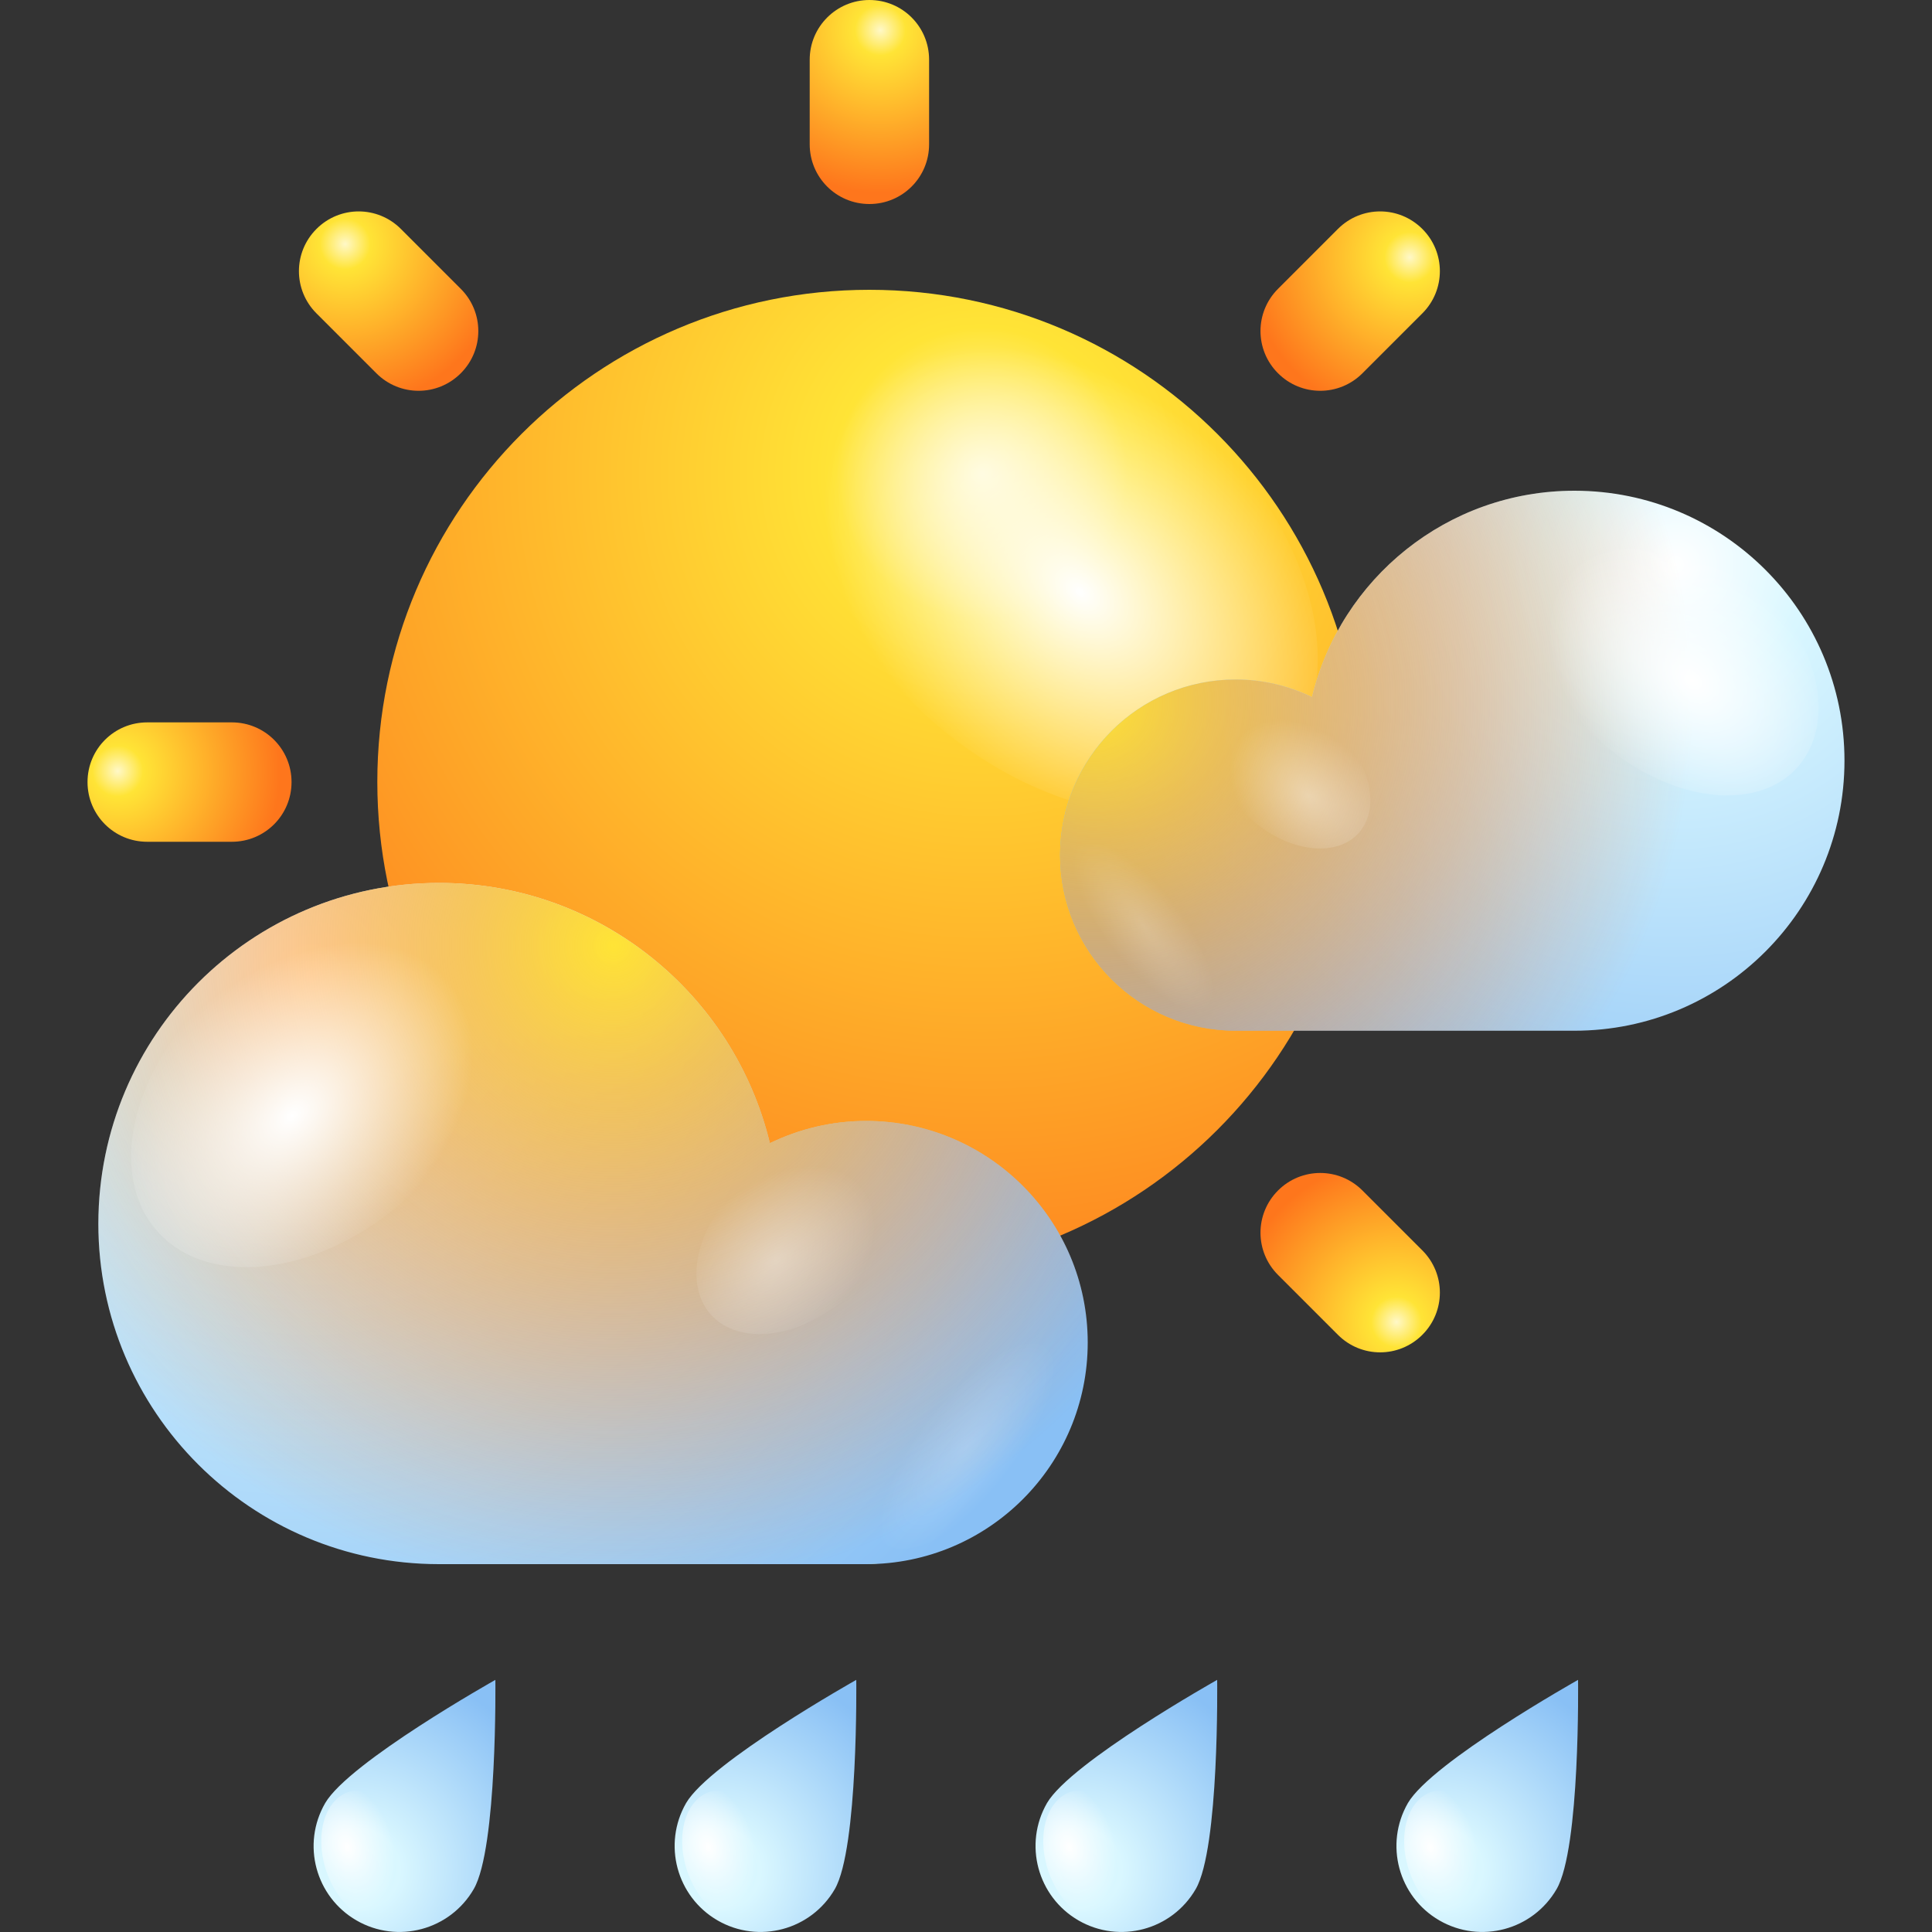 <?xml version="1.0" encoding="utf-8"?>
<!-- Generator: Adobe Illustrator 25.0.0, SVG Export Plug-In . SVG Version: 6.00 Build 0)  -->
<svg version="1.1" id="Слой_1" xmlns="http://www.w3.org/2000/svg" xmlns:xlink="http://www.w3.org/1999/xlink" x="0px" y="0px"
	 viewBox="0 0 100 100" style="enable-background:new 0 0 100 100;" xml:space="preserve">
<rect x="0" y="0" width="100" height="100" fill="#333333" stroke="none"/>
<style type="text/css">
	.st0{fill:url(#SVGID_1_);}
	.st1{fill:url(#SVGID_2_);}
	.st2{opacity:0.4;fill:url(#SVGID_3_);}
	.st3{fill:url(#SVGID_4_);}
	.st4{fill:url(#SVGID_5_);}
	.st5{fill:url(#SVGID_6_);}
	.st6{fill:url(#SVGID_7_);}
	.st7{fill:url(#SVGID_8_);}
	.st8{fill:url(#SVGID_9_);}
	.st9{fill:url(#SVGID_10_);}
	.st10{fill:url(#SVGID_11_);}
	.st11{fill:url(#SVGID_12_);}
	.st12{fill:url(#SVGID_13_);}
	.st13{fill:url(#SVGID_14_);}
	.st14{opacity:0.4;fill:url(#SVGID_15_);}
	.st15{opacity:0.2;fill:url(#SVGID_16_);}
	.st16{fill:url(#SVGID_17_);}
	.st17{fill:url(#SVGID_18_);}
	.st18{fill:url(#SVGID_19_);}
	.st19{opacity:0.4;fill:url(#SVGID_20_);}
	.st20{opacity:0.2;fill:url(#SVGID_21_);}
	.st21{fill:url(#SVGID_22_);}
	.st22{fill:url(#SVGID_23_);}
	.st23{fill:url(#SVGID_24_);}
	.st24{fill:url(#SVGID_25_);}
	.st25{fill:url(#SVGID_26_);}
	.st26{fill:url(#SVGID_27_);}
	.st27{fill:url(#SVGID_28_);}
	.st28{fill:url(#SVGID_29_);}
</style>
<g>
	<g>
		<g>
			
				<radialGradient id="SVGID_1_" cx="-125.155" cy="24.504" r="48.351" gradientTransform="matrix(-1 0 0 1 -74.327 0)" gradientUnits="userSpaceOnUse">
				<stop  offset="0" style="stop-color:#FFF8C7"/>
				<stop  offset="0.156" style="stop-color:#FFE436"/>
				<stop  offset="1" style="stop-color:#FE761C"/>
			</radialGradient>
			<path class="st0" d="M19.53,40.47c0,14.07,11.4,25.47,25.47,25.47c14.07,0,25.47-11.4,25.47-25.47C70.47,26.41,59.07,15,45,15
				C30.94,15,19.53,26.41,19.53,40.47z"/>
			<g>
				
					<radialGradient id="SVGID_2_" cx="1094.981" cy="-1871.328" r="7.258" gradientTransform="matrix(-0.839 1.154 -1.619 -1.313 -2055.049 -3689.997)" gradientUnits="userSpaceOnUse">
					<stop  offset="0" style="stop-color:#FFFFFF"/>
					<stop  offset="1" style="stop-color:#FFFFFF;stop-opacity:0"/>
				</radialGradient>
				<path class="st1" d="M48.88,37.85c-6.49-5.26-9.02-13.27-5.66-17.9c3.36-4.62,11.35-4.1,17.84,1.15
					c6.49,5.26,9.02,13.28,5.66,17.9C63.35,43.63,55.37,43.11,48.88,37.85z"/>
				
					<radialGradient id="SVGID_3_" cx="-2980.667" cy="2924.516" r="7.003" gradientTransform="matrix(-1.172 -1.101 0.222 -0.728 -4110.992 -1097.084)" gradientUnits="userSpaceOnUse">
					<stop  offset="0" style="stop-color:#FFFFFF"/>
					<stop  offset="1" style="stop-color:#FFFFFF;stop-opacity:0"/>
				</radialGradient>
				<path class="st2" d="M22.49,46.1c0.86-2.82,5.23-1.65,9.76,2.61c4.53,4.26,7.51,9.99,6.65,12.81c-0.86,2.82-5.23,1.65-9.76-2.61
					C24.61,54.65,21.63,48.91,22.49,46.1z"/>
			</g>
			<radialGradient id="SVGID_4_" cx="45.565" cy="1.561" r="8.413" gradientUnits="userSpaceOnUse">
				<stop  offset="0" style="stop-color:#FFF8C7"/>
				<stop  offset="0.156" style="stop-color:#FFE436"/>
				<stop  offset="1" style="stop-color:#FE761C"/>
			</radialGradient>
			<path class="st3" d="M48.09,7.47c0,1.71-1.38,3.09-3.09,3.09l0,0c-1.71,0-3.09-1.38-3.09-3.09V3.09C41.91,1.38,43.3,0,45,0l0,0
				c1.71,0,3.09,1.38,3.09,3.09V7.47z"/>
			
				<radialGradient id="SVGID_5_" cx="453.969" cy="-236.061" r="8.413" gradientTransform="matrix(0.707 -0.707 0.707 0.707 -136.198 500.481)" gradientUnits="userSpaceOnUse">
				<stop  offset="0" style="stop-color:#FFF8C7"/>
				<stop  offset="0.156" style="stop-color:#FFE436"/>
				<stop  offset="1" style="stop-color:#FE761C"/>
			</radialGradient>
			<path class="st4" d="M23.85,14.95c1.21,1.21,1.21,3.16,0,4.37l0,0c-1.21,1.21-3.16,1.21-4.37,0l-3.1-3.1
				c-1.21-1.21-1.21-3.16,0-4.37l0,0c1.21-1.21,3.16-1.21,4.37,0L23.85,14.95z"/>
			
				<radialGradient id="SVGID_6_" cx="910.69" cy="-115.488" r="8.413" gradientTransform="matrix(0 -1 1 0 121.577 950.602)" gradientUnits="userSpaceOnUse">
				<stop  offset="0" style="stop-color:#FFF8C7"/>
				<stop  offset="0.156" style="stop-color:#FFE436"/>
				<stop  offset="1" style="stop-color:#FE761C"/>
			</radialGradient>
			<path class="st5" d="M12,37.39c1.71,0,3.09,1.38,3.09,3.09l0,0c0,1.71-1.38,3.09-3.09,3.09H7.62c-1.71,0-3.09-1.38-3.09-3.09l0,0
				c0-1.71,1.38-3.09,3.09-3.09H12z"/>
			
				<radialGradient id="SVGID_7_" cx="1148.475" cy="292.914" r="8.413" gradientTransform="matrix(-0.707 -0.707 0.707 -0.707 622.057 1086.799)" gradientUnits="userSpaceOnUse">
				<stop  offset="0" style="stop-color:#FFF8C7"/>
				<stop  offset="0.156" style="stop-color:#FFE436"/>
				<stop  offset="1" style="stop-color:#FE761C"/>
			</radialGradient>
			<path class="st6" d="M19.48,61.62c1.21-1.21,3.16-1.21,4.37,0l0,0c1.21,1.21,1.21,3.16,0,4.37l-3.1,3.1
				c-1.21,1.21-3.16,1.21-4.37,0l0,0c-1.21-1.21-1.21-3.16,0-4.37L19.48,61.62z"/>
			
				<radialGradient id="SVGID_8_" cx="1027.735" cy="749.638" r="8.414" gradientTransform="matrix(-1 0 0 -1 1072.176 829.025)" gradientUnits="userSpaceOnUse">
				<stop  offset="0" style="stop-color:#FFF8C7"/>
				<stop  offset="0.156" style="stop-color:#FFE436"/>
				<stop  offset="1" style="stop-color:#FE761C"/>
			</radialGradient>
			<path class="st7" d="M41.91,73.48c0-1.71,1.38-3.09,3.09-3.09l0,0c1.71,0,3.09,1.38,3.09,3.09l0,4.38c0,1.71-1.38,3.09-3.09,3.09
				l0,0c-1.71,0-3.09-1.38-3.09-3.09L41.91,73.48z"/>
			
				<radialGradient id="SVGID_9_" cx="619.498" cy="987.424" r="8.413" gradientTransform="matrix(-0.707 0.707 -0.707 -0.707 1208.377 328.548)" gradientUnits="userSpaceOnUse">
				<stop  offset="0" style="stop-color:#FFF8C7"/>
				<stop  offset="0.156" style="stop-color:#FFE436"/>
				<stop  offset="1" style="stop-color:#FE761C"/>
			</radialGradient>
			<path class="st8" d="M66.15,65.99c-1.21-1.21-1.21-3.16,0-4.37l0,0c1.21-1.21,3.16-1.21,4.37,0l3.1,3.1
				c1.21,1.21,1.21,3.16,0,4.37l0,0c-1.21,1.21-3.16,1.21-4.37,0L66.15,65.99z"/>
			
				<radialGradient id="SVGID_10_" cx="162.609" cy="866.688" r="8.412" gradientTransform="matrix(0 1 -1 0 950.606 -121.574)" gradientUnits="userSpaceOnUse">
				<stop  offset="0" style="stop-color:#FFF8C7"/>
				<stop  offset="0.156" style="stop-color:#FFE436"/>
				<stop  offset="1" style="stop-color:#FE761C"/>
			</radialGradient>
			<path class="st9" d="M78,43.56c-1.71,0-3.09-1.38-3.09-3.09l0,0c0-1.71,1.38-3.09,3.09-3.09h4.38c1.71,0,3.09,1.38,3.09,3.09l0,0
				c0,1.71-1.38,3.09-3.09,3.09H78z"/>
			
				<radialGradient id="SVGID_11_" cx="-75.011" cy="458.449" r="8.413" gradientTransform="matrix(0.707 0.707 -0.707 0.707 450.126 -257.775)" gradientUnits="userSpaceOnUse">
				<stop  offset="0" style="stop-color:#FFF8C7"/>
				<stop  offset="0.156" style="stop-color:#FFE436"/>
				<stop  offset="1" style="stop-color:#FE761C"/>
			</radialGradient>
			<path class="st10" d="M70.52,19.32c-1.21,1.21-3.16,1.21-4.37,0l0,0c-1.21-1.21-1.21-3.16,0-4.37l3.1-3.1
				c1.21-1.21,3.16-1.21,4.37,0l0,0c1.21,1.21,1.21,3.16,0,4.37L70.52,19.32z"/>
		</g>
		<g>
			
				<radialGradient id="SVGID_12_" cx="1369.074" cy="50.536" r="43.761" gradientTransform="matrix(-1 0 0 1 1385.188 0)" gradientUnits="userSpaceOnUse">
				<stop  offset="0" style="stop-color:#FFFFFF"/>
				<stop  offset="0.198" style="stop-color:#D9F7FF"/>
				<stop  offset="1" style="stop-color:#89C0F5"/>
			</radialGradient>
			<path class="st11" d="M22.72,45.7c8.3,0,15.26,5.74,17.13,13.47c1.51-0.73,3.19-1.15,4.98-1.15c6.33,0,11.47,5.13,11.47,11.47
				c0,6.33-5.13,11.47-11.47,11.47H22.72c-9.73,0-17.63-7.89-17.63-17.62C5.1,53.59,12.99,45.7,22.72,45.7z"/>
			<radialGradient id="SVGID_13_" cx="31.768" cy="48.947" r="43.785" gradientUnits="userSpaceOnUse">
				<stop  offset="0" style="stop-color:#FFE436"/>
				<stop  offset="0.02" style="stop-color:#FFDF35;stop-opacity:0.974"/>
				<stop  offset="0.174" style="stop-color:#FFB92C;stop-opacity:0.774"/>
				<stop  offset="0.328" style="stop-color:#FE9C25;stop-opacity:0.574"/>
				<stop  offset="0.479" style="stop-color:#FE8720;stop-opacity:0.377"/>
				<stop  offset="0.627" style="stop-color:#FE7A1D;stop-opacity:0.184"/>
				<stop  offset="0.769" style="stop-color:#FE761C;stop-opacity:0"/>
			</radialGradient>
			<path class="st12" d="M22.72,45.7c8.3,0,15.26,5.74,17.13,13.47c1.51-0.73,3.19-1.15,4.98-1.15c6.33,0,11.47,5.13,11.47,11.47
				c0,6.33-5.13,11.47-11.47,11.47H22.72c-9.73,0-17.63-7.89-17.63-17.62C5.1,53.59,12.99,45.7,22.72,45.7z"/>
			
				<radialGradient id="SVGID_14_" cx="528.78" cy="-2389.618" r="5.135" gradientTransform="matrix(0.839 1.154 1.619 -1.313 3440.237 -3689.997)" gradientUnits="userSpaceOnUse">
				<stop  offset="0" style="stop-color:#FFFFFF"/>
				<stop  offset="1" style="stop-color:#FFFFFF;stop-opacity:0"/>
			</radialGradient>
			<path class="st13" d="M20.46,62.54c4.59-3.72,6.38-9.39,4-12.66c-2.38-3.27-8.03-2.91-12.62,0.81c-4.59,3.72-6.38,9.4-4,12.66
				C10.22,66.63,15.87,66.26,20.46,62.54z"/>
			
				<radialGradient id="SVGID_15_" cx="543.941" cy="-2382.011" r="2.822" gradientTransform="matrix(0.839 1.154 1.619 -1.313 3440.237 -3689.997)" gradientUnits="userSpaceOnUse">
				<stop  offset="0" style="stop-color:#FFFFFF"/>
				<stop  offset="1" style="stop-color:#FFFFFF;stop-opacity:0"/>
			</radialGradient>
			<path class="st14" d="M43.56,67.38c2.52-2.05,3.51-5.16,2.2-6.96c-1.31-1.8-4.41-1.6-6.94,0.45c-2.52,2.05-3.5,5.16-2.2,6.96
				C37.93,69.62,41.04,69.42,43.56,67.38z"/>
			
				<radialGradient id="SVGID_16_" cx="1508.049" cy="117.088" r="2.951" gradientTransform="matrix(-0.706 -0.458 -1.399 1.831 1278.508 551.244)" gradientUnits="userSpaceOnUse">
				<stop  offset="0" style="stop-color:#FFFFFF"/>
				<stop  offset="1" style="stop-color:#FFFFFF;stop-opacity:0"/>
			</radialGradient>
			<path class="st15" d="M49.15,71.83c2.78-2.81,5.64-3.9,6.4-2.45c0.76,1.45-0.87,4.9-3.64,7.71c-2.78,2.8-5.64,3.9-6.4,2.45
				C44.75,78.09,46.38,74.64,49.15,71.83z"/>
		</g>
		<g>
			
				<radialGradient id="SVGID_17_" cx="-804.625" cy="29.233" r="34.703" gradientTransform="matrix(1 0 0 1 891.359 0)" gradientUnits="userSpaceOnUse">
				<stop  offset="0" style="stop-color:#FFFFFF"/>
				<stop  offset="0.198" style="stop-color:#D9F7FF"/>
				<stop  offset="1" style="stop-color:#89C0F5"/>
			</radialGradient>
			<path class="st16" d="M81.49,25.4c-6.58,0-12.1,4.55-13.58,10.68c-1.2-0.58-2.53-0.91-3.95-0.91c-5.02,0-9.09,4.07-9.09,9.09
				c0,5.02,4.07,9.09,9.09,9.09h17.53c7.72,0,13.98-6.26,13.98-13.98C95.47,31.65,89.21,25.4,81.49,25.4z"/>
			<radialGradient id="SVGID_18_" cx="56.612" cy="36.344" r="40.362" gradientUnits="userSpaceOnUse">
				<stop  offset="0" style="stop-color:#FFE436"/>
				<stop  offset="0.02" style="stop-color:#FFDF35;stop-opacity:0.974"/>
				<stop  offset="0.174" style="stop-color:#FFB92C;stop-opacity:0.774"/>
				<stop  offset="0.328" style="stop-color:#FE9C25;stop-opacity:0.574"/>
				<stop  offset="0.479" style="stop-color:#FE8720;stop-opacity:0.377"/>
				<stop  offset="0.627" style="stop-color:#FE7A1D;stop-opacity:0.184"/>
				<stop  offset="0.769" style="stop-color:#FE761C;stop-opacity:0"/>
			</radialGradient>
			<path class="st17" d="M81.49,25.4c-6.58,0-12.1,4.55-13.58,10.68c-1.2-0.58-2.53-0.91-3.95-0.91c-5.02,0-9.09,4.07-9.09,9.09
				c0,5.02,4.07,9.09,9.09,9.09h17.53c7.72,0,13.98-6.26,13.98-13.98C95.47,31.65,89.21,25.4,81.49,25.4z"/>
			
				<radialGradient id="SVGID_19_" cx="1477.553" cy="-1538.585" r="4.072" gradientTransform="matrix(-0.839 1.154 -1.619 -1.313 -1163.69 -3689.997)" gradientUnits="userSpaceOnUse">
				<stop  offset="0" style="stop-color:#FFFFFF"/>
				<stop  offset="1" style="stop-color:#FFFFFF;stop-opacity:0"/>
			</radialGradient>
			<path class="st18" d="M83.28,38.75c-3.64-2.95-5.06-7.45-3.17-10.04c1.89-2.6,6.37-2.3,10.01,0.65
				c3.64,2.95,5.06,7.45,3.17,10.04C91.41,42,86.92,41.7,83.28,38.75z"/>
			
				<radialGradient id="SVGID_20_" cx="1489.575" cy="-1532.553" r="2.238" gradientTransform="matrix(-0.839 1.154 -1.619 -1.313 -1163.69 -3689.997)" gradientUnits="userSpaceOnUse">
				<stop  offset="0" style="stop-color:#FFFFFF"/>
				<stop  offset="1" style="stop-color:#FFFFFF;stop-opacity:0"/>
			</radialGradient>
			<path class="st19" d="M64.97,42.59c-2-1.62-2.78-4.09-1.74-5.52c1.04-1.43,3.5-1.27,5.5,0.35c2,1.62,2.78,4.1,1.74,5.52
				C69.43,44.37,66.97,44.21,64.97,42.59z"/>
			
				<radialGradient id="SVGID_21_" cx="-984.308" cy="-373.291" r="2.34" gradientTransform="matrix(0.706 -0.458 1.399 1.831 1276.337 280.631)" gradientUnits="userSpaceOnUse">
				<stop  offset="0" style="stop-color:#FFFFFF"/>
				<stop  offset="1" style="stop-color:#FFFFFF;stop-opacity:0"/>
			</radialGradient>
			<path class="st20" d="M60.53,46.12c-2.2-2.23-4.47-3.1-5.08-1.95c-0.6,1.15,0.69,3.89,2.89,6.11c2.2,2.22,4.47,3.09,5.08,1.94
				C64.02,51.08,62.73,48.35,60.53,46.12z"/>
		</g>
	</g>
	<g>
		<g>
			
				<radialGradient id="SVGID_22_" cx="-248.002" cy="15.321" r="10.685" gradientTransform="matrix(0.866 0.5 -0.5 0.866 241.009 207.501)" gradientUnits="userSpaceOnUse">
				<stop  offset="0" style="stop-color:#D4F6FF"/>
				<stop  offset="0.198" style="stop-color:#D9F7FF"/>
				<stop  offset="1" style="stop-color:#89C0F5"/>
			</radialGradient>
			<path class="st21" d="M24.52,97.78c-1.23,2.12-3.94,2.85-6.07,1.62c-2.12-1.23-2.85-3.94-1.62-6.07
				c1.23-2.12,8.81-6.38,8.81-6.38S25.75,95.66,24.52,97.78z"/>
			
				<radialGradient id="SVGID_23_" cx="1220.804" cy="-1749.333" r="1.674" gradientTransform="matrix(-1.304 0.579 -0.745 -1.946 306.63 -4015.464)" gradientUnits="userSpaceOnUse">
				<stop  offset="0" style="stop-color:#FFFFFF"/>
				<stop  offset="1" style="stop-color:#FFFFFF;stop-opacity:0"/>
			</radialGradient>
			<path class="st22" d="M16.96,97.04c-0.69-1.8-0.27-3.69,0.93-4.23c1.2-0.54,2.74,0.49,3.43,2.29c0.69,1.8,0.27,3.69-0.93,4.23
				C19.18,99.86,17.65,98.84,16.96,97.04z"/>
		</g>
		<g>
			
				<radialGradient id="SVGID_24_" cx="-231.822" cy="5.979" r="10.685" gradientTransform="matrix(0.866 0.5 -0.5 0.866 241.009 207.501)" gradientUnits="userSpaceOnUse">
				<stop  offset="0" style="stop-color:#D4F6FF"/>
				<stop  offset="0.198" style="stop-color:#D9F7FF"/>
				<stop  offset="1" style="stop-color:#89C0F5"/>
			</radialGradient>
			<path class="st23" d="M43.21,97.78c-1.23,2.12-3.94,2.85-6.07,1.62c-2.12-1.23-2.85-3.94-1.63-6.07
				c1.23-2.12,8.81-6.38,8.81-6.38S44.43,95.66,43.21,97.78z"/>
			
				<radialGradient id="SVGID_25_" cx="1208.557" cy="-1752.979" r="1.673" gradientTransform="matrix(-1.304 0.579 -0.745 -1.946 306.63 -4015.464)" gradientUnits="userSpaceOnUse">
				<stop  offset="0" style="stop-color:#FFFFFF"/>
				<stop  offset="1" style="stop-color:#FFFFFF;stop-opacity:0"/>
			</radialGradient>
			<path class="st24" d="M35.64,97.04c-0.69-1.8-0.27-3.69,0.93-4.23c1.2-0.54,2.74,0.49,3.43,2.29c0.69,1.8,0.27,3.69-0.93,4.23
				C37.87,99.86,36.33,98.84,35.64,97.04z"/>
		</g>
		<g>
			
				<radialGradient id="SVGID_26_" cx="-215.642" cy="-3.364" r="10.684" gradientTransform="matrix(0.866 0.5 -0.5 0.866 241.009 207.501)" gradientUnits="userSpaceOnUse">
				<stop  offset="0" style="stop-color:#D4F6FF"/>
				<stop  offset="0.198" style="stop-color:#D9F7FF"/>
				<stop  offset="1" style="stop-color:#89C0F5"/>
			</radialGradient>
			<path class="st25" d="M61.89,97.78c-1.23,2.12-3.94,2.85-6.07,1.62c-2.12-1.23-2.85-3.94-1.63-6.07
				c1.23-2.12,8.81-6.38,8.81-6.38S63.12,95.66,61.89,97.78z"/>
			
				<radialGradient id="SVGID_27_" cx="1196.31" cy="-1756.626" r="1.673" gradientTransform="matrix(-1.304 0.579 -0.745 -1.946 306.63 -4015.464)" gradientUnits="userSpaceOnUse">
				<stop  offset="0" style="stop-color:#FFFFFF"/>
				<stop  offset="1" style="stop-color:#FFFFFF;stop-opacity:0"/>
			</radialGradient>
			<path class="st26" d="M54.33,97.04c-0.69-1.8-0.27-3.69,0.93-4.23c1.2-0.54,2.74,0.49,3.43,2.29c0.69,1.8,0.27,3.69-0.93,4.23
				C56.55,99.86,55.02,98.84,54.33,97.04z"/>
		</g>
		<g>
			
				<radialGradient id="SVGID_28_" cx="-199.461" cy="-12.705" r="10.684" gradientTransform="matrix(0.866 0.5 -0.5 0.866 241.009 207.501)" gradientUnits="userSpaceOnUse">
				<stop  offset="0" style="stop-color:#D4F6FF"/>
				<stop  offset="0.198" style="stop-color:#D9F7FF"/>
				<stop  offset="1" style="stop-color:#89C0F5"/>
			</radialGradient>
			<path class="st27" d="M80.57,97.78c-1.23,2.12-3.94,2.85-6.07,1.62c-2.12-1.23-2.85-3.94-1.63-6.07
				c1.23-2.12,8.81-6.38,8.81-6.38S81.8,95.66,80.57,97.78z"/>
			
				<radialGradient id="SVGID_29_" cx="1184.063" cy="-1760.272" r="1.673" gradientTransform="matrix(-1.304 0.579 -0.745 -1.946 306.63 -4015.464)" gradientUnits="userSpaceOnUse">
				<stop  offset="0" style="stop-color:#FFFFFF"/>
				<stop  offset="1" style="stop-color:#FFFFFF;stop-opacity:0"/>
			</radialGradient>
			<path class="st28" d="M73.01,97.04c-0.69-1.8-0.27-3.69,0.93-4.23c1.2-0.54,2.74,0.49,3.43,2.29c0.69,1.8,0.27,3.69-0.93,4.23
				C75.23,99.86,73.7,98.84,73.01,97.04z"/>
		</g>
	</g>
</g>
</svg>
